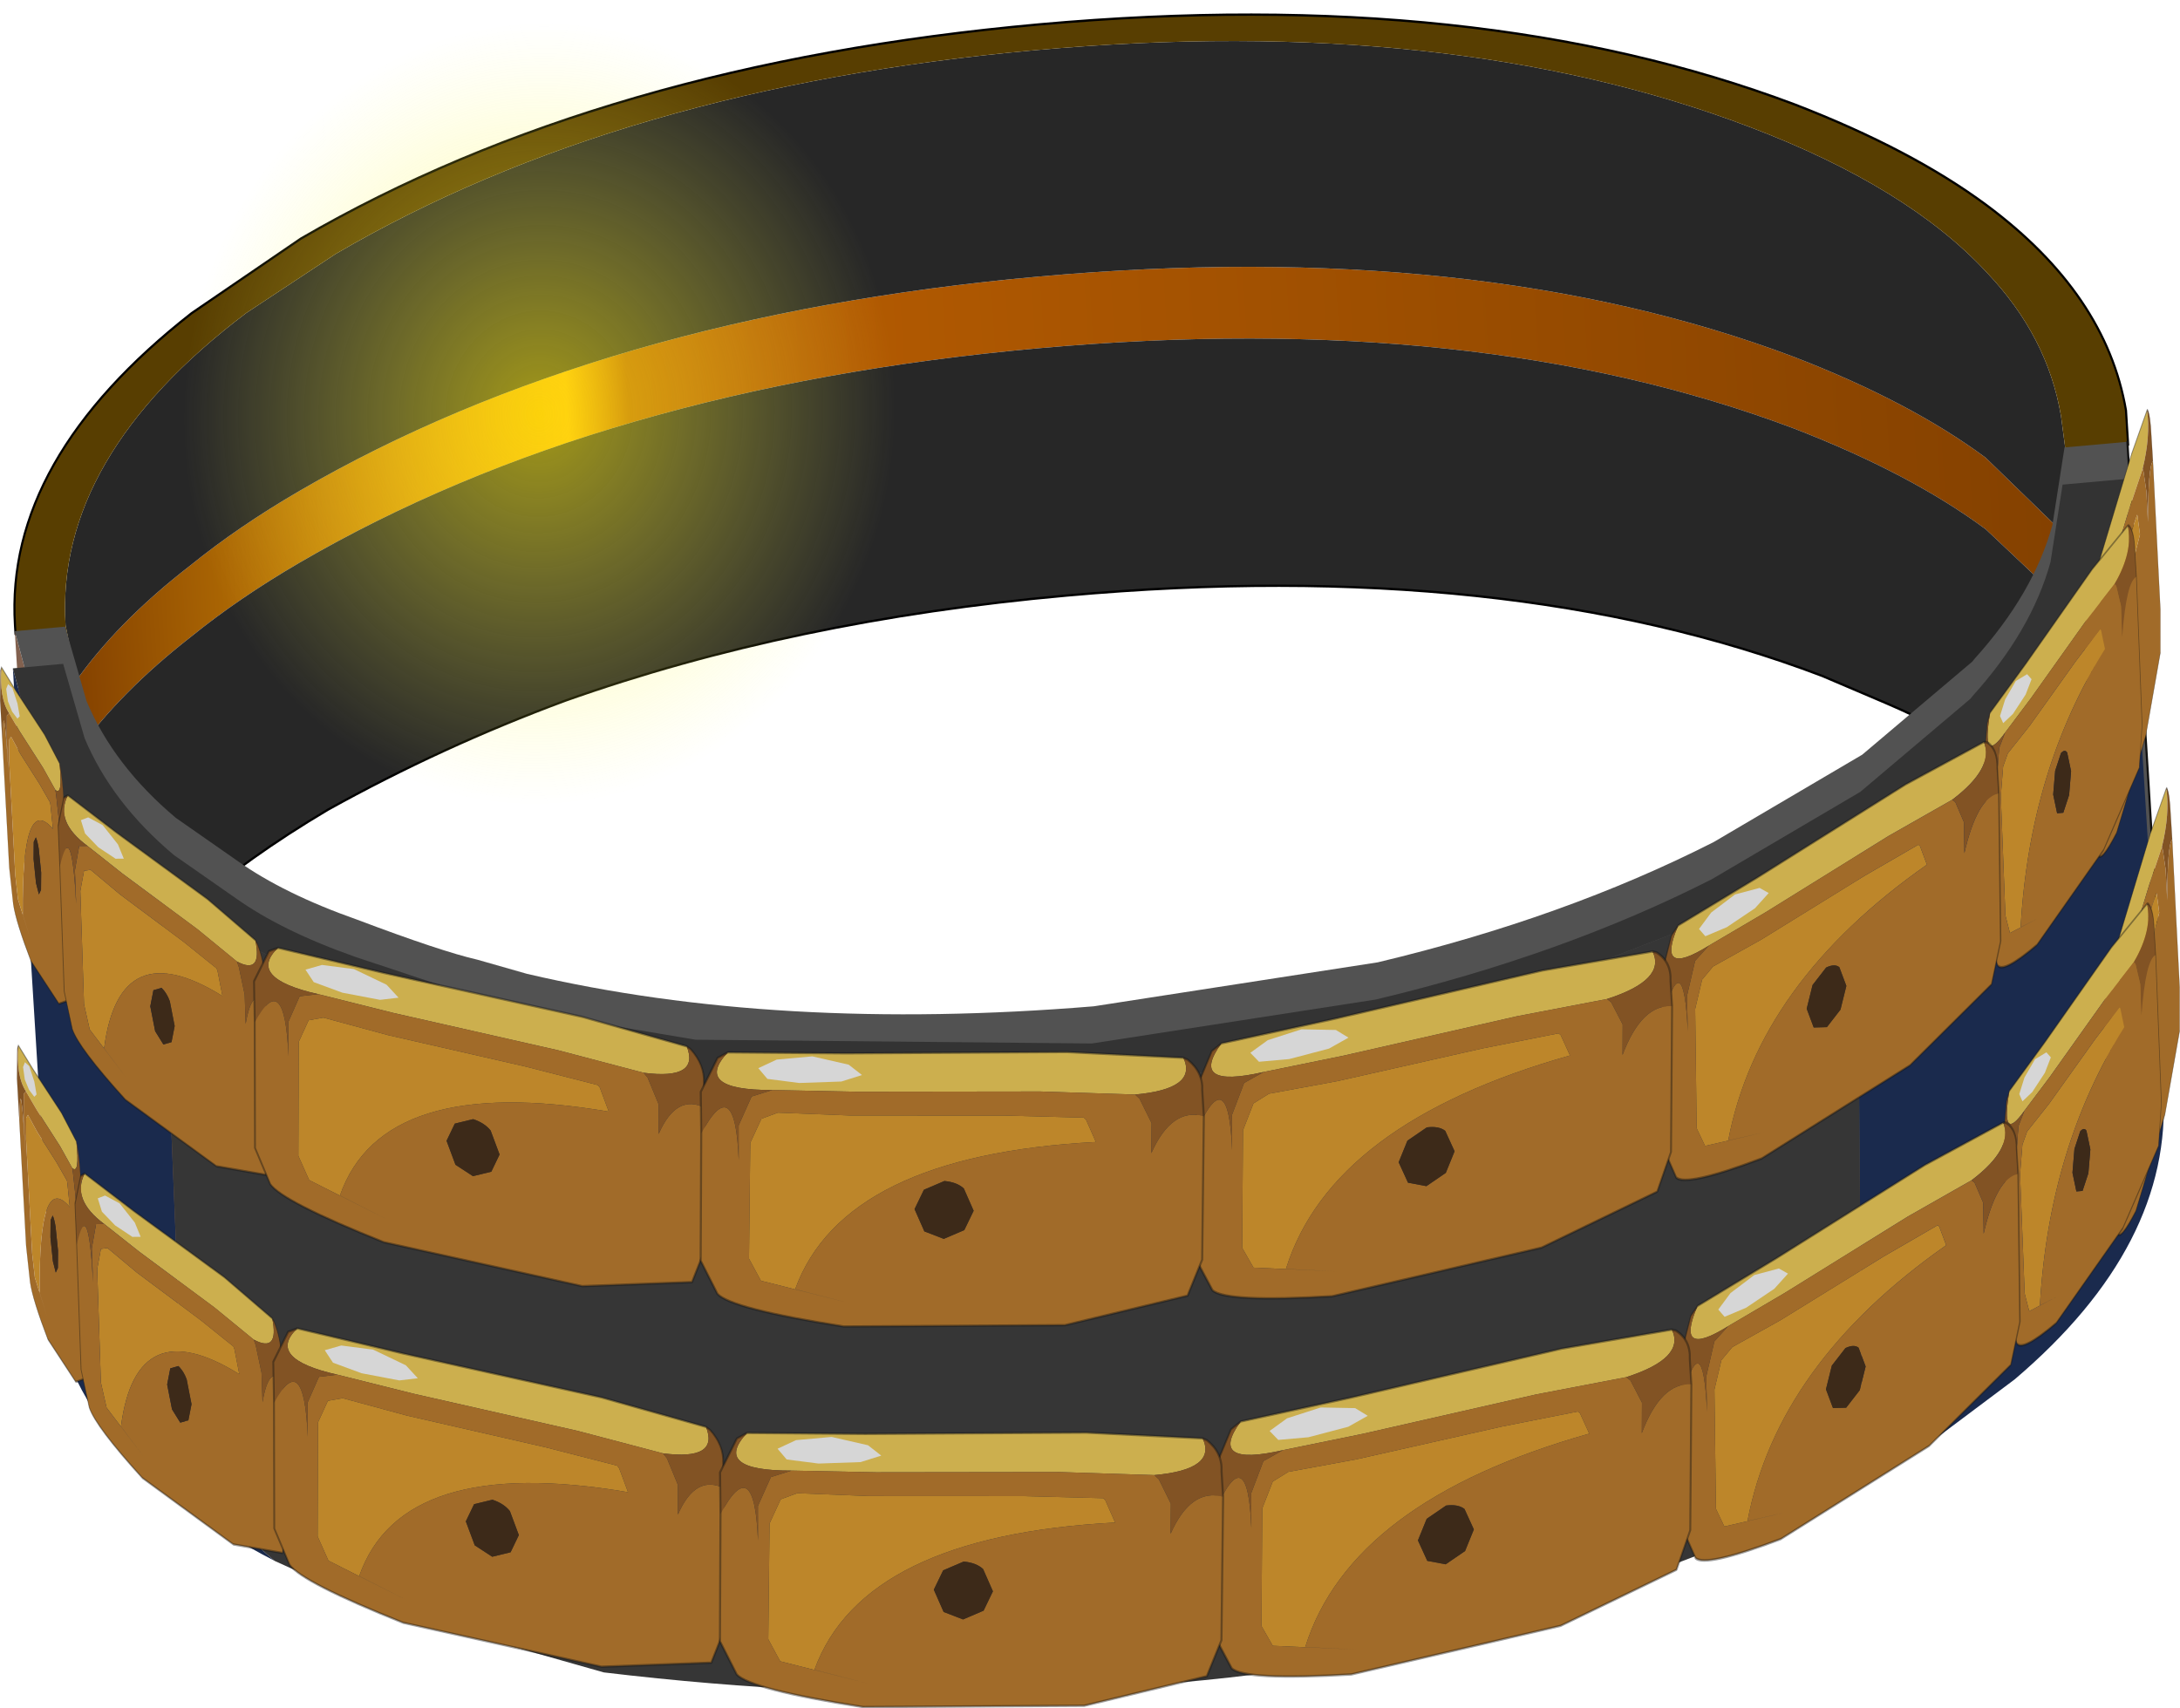 <svg viewBox="0 0 45.247 35.458" xmlns="http://www.w3.org/2000/svg" xmlns:xlink="http://www.w3.org/1999/xlink"><g transform="translate(-252.08 -182.35)"><use transform="matrix(.87 -.078 .059 .955 251.65 183.34)" width="50.4" height="21.15" xlink:href="#a"/><use transform="matrix(.87 -.078 .059 .955 252.3 195.46)" width="50.5" height="25" xlink:href="#b"/><use transform="matrix(.111 -.457 .059 .955 295.68 203.13)" width="12.15" height="6.6" xlink:href="#c"/><use transform="matrix(.259 -.448 .059 .955 293.54 205.42)" width="12.15" height="6.6" xlink:href="#c"/><use transform="matrix(.582 -.441 .059 .955 286.76 209.88)" width="12.15" height="6.6" xlink:href="#c"/><use transform="matrix(.823 -.265 .059 .955 277.05 212.11)" width="12.15" height="6.6" xlink:href="#c"/><use transform="matrix(.106 .096 .059 .955 252.36 203.96)" width="12.15" height="6.6" xlink:href="#c"/><use transform="matrix(.355 .19 .059 .955 253.5 206.53)" width="12.15" height="6.6" xlink:href="#c"/><use transform="matrix(.78 .101 .059 .955 257.51 209.83)" width="12.15" height="6.6" xlink:href="#c"/><use transform="matrix(.87 -.078 .059 .955 266.76 212.17)" width="12.15" height="6.6" xlink:href="#c"/><use transform="matrix(.111 -.457 .059 .955 295.28 195.28)" width="12.15" height="6.6" xlink:href="#c"/><use transform="matrix(.259 -.448 .059 .955 293.14 197.57)" width="12.15" height="6.6" xlink:href="#c"/><use transform="matrix(.582 -.441 .059 .955 286.36 201.98)" width="12.15" height="6.6" xlink:href="#c"/><use transform="matrix(.823 -.265 .059 .955 276.65 204.26)" width="12.15" height="6.6" xlink:href="#c"/><use transform="matrix(.106 .096 .059 .955 252.01 196.11)" width="12.15" height="6.6" xlink:href="#c"/><use transform="matrix(.355 .19 .059 .955 253.15 198.68)" width="12.15" height="6.6" xlink:href="#c"/><use transform="matrix(.78 .101 .059 .955 257.11 201.93)" width="12.15" height="6.6" xlink:href="#c"/><use transform="matrix(.87 -.078 .059 .955 266.36 204.27)" width="12.15" height="6.6" xlink:href="#c"/></g><defs><g id="a"><path d="M23.65 9.1 21.7 7.15Q20 5.8 17.3 4.6 9.95 1.4-.5 1.4t-17.85 3.2q-1.5.65-2.7 1.4-1.75 1.05-2.85 2.25V6.8q1.1-1.25 2.95-2.35 1.2-.75 2.7-1.4 7.4-3.2 17.85-3.2t17.8 3.2q2.7 1.2 4.4 2.55l1.85 1.9v1.6" fill="url(#d)" fill-rule="evenodd" transform="translate(25.2 7.15)"/><path d="m-23.9 6.15-.1-.65q0-3.65 4.75-6.4l2.2-1.1q7-3.05 16.9-3.05T16.7-2q3.65 1.6 5.4 3.6 1.35 1.5 1.55 3.25l.05.65v.1l-.05 1.9-1.85-1.9q-1.7-1.35-4.4-2.55Q10.05-.15-.4-.15t-17.85 3.2q-1.5.65-2.7 1.4-1.85 1.1-2.95 2.35v-.65m0 2.1q1.1-1.2 2.85-2.25 1.2-.75 2.7-1.4 7.4-3.2 17.85-3.2t17.8 3.2q2.7 1.2 4.4 2.55l1.95 1.95-.15 4.85q-1.65-1.9-4.45-3.25L17.6 10Q10.3 6.8-.2 6.8q-6.55 0-12.05 1.3-3 .75-5.8 1.9-3.95 1.75-5.9 4l.05-5.75" fill="#272727" fill-rule="evenodd" transform="translate(25.2 7.15)"/><path d="M-25.2 5.6v-.2q0-3.6 4.65-6.4l2.7-1.4Q-10.45-5.6 0-5.6t17.8 3.2q2.7 1.2 4.4 2.55 2.7 2.15 3 4.7v.75h-1.5v-.1l-.05-.65q-.2-1.75-1.55-3.25-1.75-2-5.4-3.6Q9.75-5.05-.15-5.05T-17.05-2l-2.2 1.1Q-24 1.85-24 5.5l.1.65-1.3-.55" fill="#583e01" fill-rule="evenodd" transform="translate(25.2 7.15)"/><path d="M50.4 12.75V12q-.3-2.55-3-4.7-1.7-1.35-4.4-2.55-7.35-3.2-17.8-3.2T7.35 4.75l-2.7 1.4Q0 8.95 0 12.55v.2m1.25 8.4q1.95-2.25 5.9-4 2.8-1.15 5.8-1.9 5.5-1.3 12.05-1.3 10.5 0 17.8 3.2l1.45.7q2.8 1.35 4.45 3.25" fill="none" stroke="#000" stroke-linecap="round" stroke-linejoin="round" stroke-width=".05"/><path d="M-22.3 1.1q.3-3.7 3.35-6.15 3.05-2.4 7.1-2.05 4.1.3 6.8 3.25 2.75 2.9 2.45 6.6-.25 3.75-3.3 6.05-3.05 2.4-7.15 2.05-4.05-.35-6.8-3.2-2.7-2.85-2.45-6.55" fill="url(#e)" fill-rule="evenodd" transform="translate(25.2 7.15)"/></g><g id="b"><path d="m-22.2 6.6-2.95-.25-.05-.45V-7.4l.4 1.8q.7 1.8 2.8 3.4l-.2 8.8" fill="#82614f" fill-rule="evenodd" transform="translate(25.3 7.4)"/><path d="M-25.2-7.4h1.2l.4 1.65q.55 1.45 1.95 2.7l1.4 1.05q1.05.8 2.75 1.5 1.95.85 2.8 1.1l1.15.4Q-7.7 2.75-.15 2.8l6.8-.4q4.5-.6 8.15-1.95l3.65-1.6 2.75-1.8.05-.05q1.5-1.3 2.05-2.75l.4-1.65h1.5V5.9q0 2.4-2 4.45L-22.2 6.6l.2-8.8q-2.1-1.6-2.8-3.4l-.4-1.8" fill="#525252" fill-rule="evenodd" transform="translate(25.3 7.4)"/><path d="M50.5 0v13.3q0 2.4-2 4.45m-48.35-4L.1 13.3" fill="none" stroke="#121212" stroke-linecap="round" stroke-linejoin="round" stroke-width=".05"/><path d="m9.25 3.45.7-.1v.05l-.7.05" fill="#ad8263" fill-rule="evenodd" transform="translate(25.3 7.4)"/><path d="m18.2.75 3.35-1.85q2.4-1.7 3.2-3.7l.35-1.8V6.7q0 3.35-3.95 5.95L18.8 14l-1.1.45-1.35.6-1.7.45q.95-1 1.85-1.5.85-.6 1-1.4L18.2.75M-25.3-6.6l.4 1.8q.7 1.8 2.8 3.4l-.25 10.85.1.95q.35 1.45 1.85 2.8-4.9-2.8-4.9-6.5V-6.6" fill="#1a2a4d" fill-rule="evenodd" transform="translate(25.3 7.4)"/><path d="m-22.1-1.4 1.65 1.1 2.5 1.25.55.25 2.7 1 1.05.3 3.35.8.15.05q.2 1 11.95 1.2l2.1-.45 2.75-.25L7.8 3.7l1.45-.25.7-.05v-.05l.35-.1 4.55-1.2L17.9.9l.3-.15-.7 11.85q-.15.8-1 1.4-.9.5-1.85 1.5l-5.9 1.55-.1.05-1.15.15-.65.05q-9.45.9-19.6-1.05l-5.2-1.8-2.45-1.25q-1.5-1.35-1.85-2.8l-.1-.95.25-10.85" fill="#363636" fill-rule="evenodd" transform="translate(25.3 7.4)"/><path d="m25.1-6.6-.35 1.8q-.8 2-3.2 3.7L18.2.75l-.3.15-3.05 1.15-4.55 1.2-.35.1-.7.1-1.45.25-1.15.15-2.75.25-2.1.45q-11.75-.2-11.95-1.2l-.15-.05-3.35-.8-1.05-.3-2.7-1-.55-.25-2.5-1.25-1.65-1.1q-2.1-1.6-2.8-3.4l-.4-1.8h1.2l.4 1.65q.55 1.45 1.95 2.7l1.4 1.05q1.05.8 2.75 1.5l2.8 1.1 1.15.4 4 .95 9.4.85 6.8-.4q4.5-.6 8.15-1.95l3.65-1.6 2.75-1.8.05-.05q1.5-1.3 2.05-2.75l.4-1.65h1.5" fill="#333" fill-rule="evenodd" transform="translate(25.3 7.4)"/></g><g id="c"><path d="m1.3-1.25 1.9.2.05.05.2.5q-6-.2-7.35 2.6l1.25.4-2.05-.65-.25-.5.2-2.5.3-.5.4-.1 1.7.2 3.65.3" fill="#bd862a" fill-rule="evenodd" transform="translate(6.1 3.15)"/><path d="M4.45-1.45 2.2-1.7l-4.35-.35-2-.2q-1.9-.15-1-.9l2.8.25 5.25.4 2.75.35q.3.7-1.2.7" fill="#ccaf4e" fill-rule="evenodd" transform="translate(6.1 3.15)"/><path d="m1.3-1.25-3.65-.3-1.7-.2-.4.1-.3.5-.2 2.5.25.5 2.05.65-1.25-.4Q-2.55-.7 3.45-.5l-.2-.5-.05-.05-1.9-.2m3.15-.2.1.1.25.55-.05.65q.55-.95 1.3-.7l-.25 3.1-.4.75-2.95.4L-2.8 3q-2.65-.6-2.95-.95l-.35-.75.2-2.75q.9-1.3.85.65l.05-.75.35-.6.5-.1 2 .2 4.35.35 2.25.25M.2 1.15l.25-.4-.2-.5Q.1.1-.2.05L-.7.2l-.25.4.2.5.45.2.5-.15" fill="#a16b29" fill-rule="evenodd" transform="translate(6.1 3.15)"/><path d="M6.05-.85q-.75-.25-1.3.7L4.8-.8l-.25-.55-.1-.1q1.5 0 1.2-.7l.1.05q.35.3.3.7v.55m-10.2-1.4-.5.1-.35.6-.05.75q.05-1.95-.85-.65l.05-.9.45-.7.25-.1q-.9.75 1 .9" fill="#825324" fill-rule="evenodd" transform="translate(6.1 3.15)"/><path d="m.2 1.15-.5.15-.45-.2-.2-.5.25-.4.5-.15q.3.05.45.2l.2.5-.25.4" fill="#3d2a19" fill-rule="evenodd" transform="translate(6.1 3.15)"/><path d="M.2 1.7 0 4.45l.35.75q.3.35 2.95.95l5.25.4 2.95-.4.4-.75.25-3.1v-.55q.05-.4-.3-.7l-.1-.05L9 .65 3.75.25.95 0 .7.1.25.8z" fill="none" stroke="#121212" stroke-linecap="round" stroke-linejoin="round" stroke-opacity=".412" stroke-width=".05"/><path d="m-2.5-2.3-1-.05-.75-.15-.2-.25.45-.15h.85l.85.25.3.25-.5.1" fill="#d6d6d6" fill-rule="evenodd" transform="translate(6.1 3.15)"/></g><radialGradient id="e" cx="0" cy="0" r="819.2" gradientTransform="translate(-12.45 1.85) scale(.013)" gradientUnits="userSpaceOnUse"><stop stop-color="#feeb0c" stop-opacity=".573" offset="0"/><stop stop-color="#fcfc58" stop-opacity="0" offset=".796"/></radialGradient><linearGradient id="d" x1="-819.2" x2="819.2" gradientTransform="matrix(.029 0 0 .006 -.15 4.45)" gradientUnits="userSpaceOnUse"><stop stop-color="#844100" offset="0"/><stop stop-color="#ffb60b" offset=".255"/><stop stop-color="#ba5e01" offset=".286"/><stop stop-color="#844100" offset="1"/></linearGradient></defs></svg>
